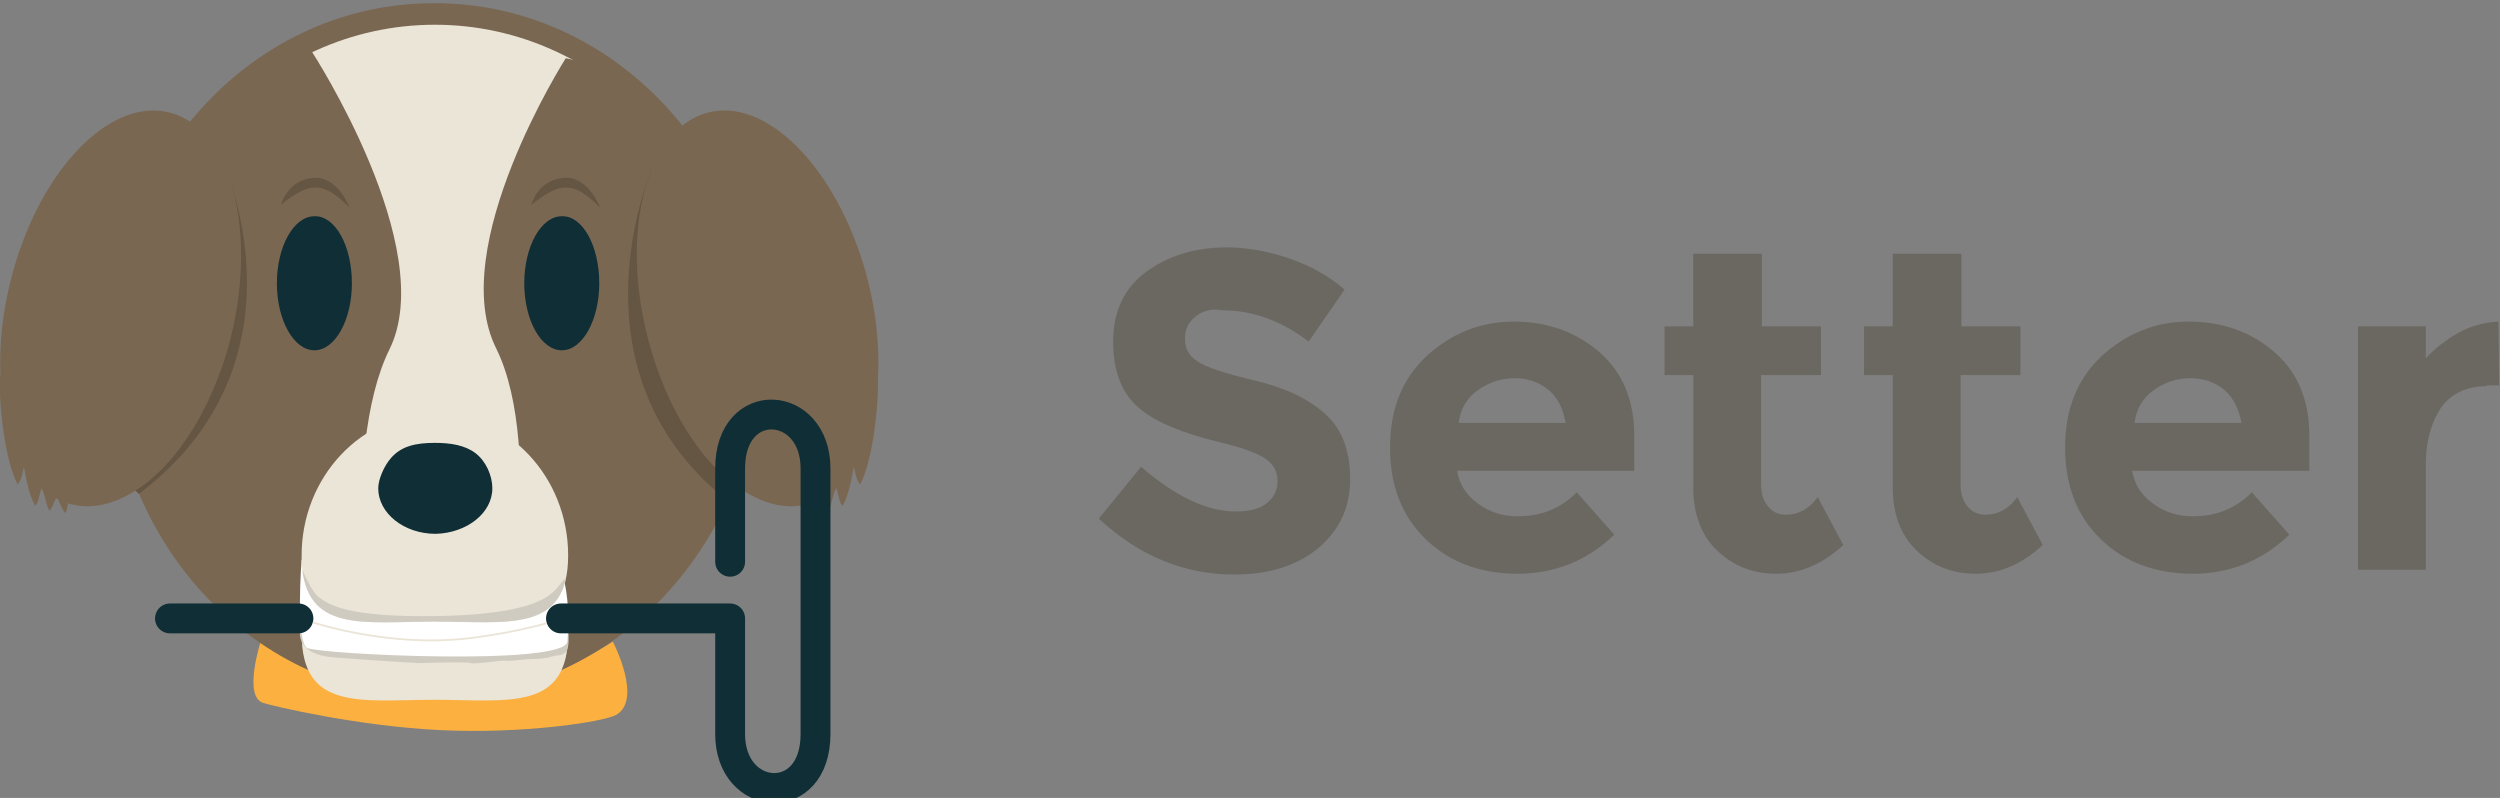 <?xml version="1.0" encoding="utf-8"?>
<!-- Generator: Adobe Illustrator 16.0.0, SVG Export Plug-In . SVG Version: 6.00 Build 0)  -->
<!DOCTYPE svg PUBLIC "-//W3C//DTD SVG 1.1//EN" "http://www.w3.org/Graphics/SVG/1.1/DTD/svg11.dtd">
<svg version="1.1" id="Layer_1" xmlns="http://www.w3.org/2000/svg" xmlns:xlink="http://www.w3.org/1999/xlink" x="0px" y="0px"
	 width="313.3px" height="100px" viewBox="0 0 313.3 100" enable-background="new 0 0 313.3 100" xml:space="preserve">
<rect x="0" y="0" width="313.3" height="100" fill="#808080" stroke="none"/>
<g>
	<g>
		<path fill="#FBB040" d="M32.7,80.3c0,0-2.3,7,0.3,7.8c1.3,0.4,11.8,2.9,22.2,3.4c10.2,0.5,20.3-1,22-1.9c3.4-1.9-0.4-9.2-0.4-9.2
			s-14,9.1-23.3,6.9C44.3,85,32.7,80.3,32.7,80.3z"/>
	</g>
	<path fill="#7A6752" d="M95.2,43.9c0-24-18.2-43.5-40.7-43.5C32,0.3,13.8,19.8,13.8,43.9c0,24,18.2,43.5,40.7,43.5
		C77,87.4,95.2,67.9,95.2,43.9z"/>
	<path fill="#EBE5D8" d="M92.7,43.9c0-22.5-17.1-40.8-38.2-40.8c-21.1,0-38.2,18.3-38.2,40.8c0,22.5,17.1,40.8,38.2,40.8
		C75.6,84.7,92.7,66.4,92.7,43.9z"/>
	<path fill="#7A6752" d="M39.1,6.5c0,0,16,24.6,9.7,37.3c-6.3,12.8-2.3,40-2.3,40s-29.7-4.6-29.7-39C16.8,10.4,39.1,6.5,39.1,6.5z"
		/>
	<path fill="#0F2E35" d="M44.1,35.5c0,4.6-2.1,8.4-4.7,8.4c-2.6,0-4.7-3.8-4.7-8.4c0-4.6,2.1-8.4,4.7-8.4C42,27,44.1,30.8,44.1,35.5
		z"/>
	<path fill="#7A6752" d="M70.9,7.3c0,0-15.1,23.7-8.7,36.4c6.3,12.8,0.8,40,0.8,40s29.4-4.6,29.4-39C92.4,10.4,70.9,7.3,70.9,7.3z"
		/>
	<path fill="#655643" d="M81.7,21.2c0,0-11.4,25.9,10.3,42.2"/>
	<path fill="#7A6752" d="M81.3,42.8c2.2,8.2,6.4,14.9,11.1,18.2c3,2.1,6.1,3,9.1,2.1c7.5-2.3,10.7-15.1,7.1-28.6
		C104.9,21,95.9,11.9,88.4,14.2c-3,0.9-5.3,3.5-6.7,7C79.4,26.7,79.1,34.6,81.3,42.8z"/>
	
		<path fill="none" stroke="#0F2E35" stroke-width="2.572" stroke-linecap="round" stroke-linejoin="round" stroke-miterlimit="10" d="
		M91.1,71.4"/>
	<g>
		<path fill="#7A6752" d="M110,46.9c0.2,3.5-0.6,10.8-2.2,13.8c-0.5-0.5-0.6-1.4-0.8-2.2c-0.3,1.6-0.6,3.4-1.4,4.9
			c-0.5-0.5-0.5-1.5-0.8-2.2c-0.5,0.8-0.5,2-1,2.8c-0.6-0.6-0.6-1.6-1.3-2.2L110,46.9z"/>
	</g>
	<g>
		<path fill="#7A6752" d="M103.6,60.2c-0.1,0.9-0.5,1.7-0.9,2.4c-0.2,0.5-0.5,1.3-0.9,1.7c-0.2-0.3-0.2-0.7-0.3-1
			c-0.1-0.7-0.3-1.4-0.6-2.1"/>
	</g>
	<path fill="#EBE5D8" d="M71.2,79.4c0-9.8-7.5-17.8-16.7-17.8s-16.7,8-16.7,17.8c0,9.8,7.5,8.3,16.7,8.3S71.2,89.2,71.2,79.4z"/>
	<path fill="#D0CBC1" d="M37.6,79.1c0,0-0.6,3,4.4,3.3c5,0.4,10.5,0.7,10.5,0.7s6.2-0.2,6.5,0c0.3,0.2,3.9-0.4,4.4-0.3
		c0.5,0.1,2.5-0.2,3-0.2c0.4,0,1.8,0,2.7-0.3c0.9-0.3,1.1,0,1.7-0.5c0.7-0.5,0.4-2.7,0.4-2.7l-10.5-2.3L37.6,79.1z"/>
	<path fill="#FFFFFF" d="M37.8,70.1c0,0-0.8,10.3,0.7,11.1c1.5,0.8,32.3,2.3,32.6-0.8c0.2-2.5,0.2-5.7-0.6-8.4
		c-0.8-2.7-32.2-0.6-32.2-0.6L37.8,70.1z"/>
	
		<path fill="none" stroke="#0F2E35" stroke-width="3.741" stroke-linecap="round" stroke-linejoin="round" stroke-miterlimit="10" d="
		M70.3,77.5h21.2c0,0,0,5.9,0,14.5c0,8.6,10.7,9.4,10.7,0c0-6.9,0-24.8,0-33.3c0-8.6-10.7-9.4-10.7,0c0,6.9,0,11.7,0,11.7"/>
	
		<line fill="none" stroke="#0F2E35" stroke-width="3.741" stroke-linecap="round" stroke-linejoin="round" stroke-miterlimit="10" x1="21.3" y1="77.5" x2="37.4" y2="77.5"/>
	<path fill="#0F2E35" d="M75.1,35.5c0,4.6-2.1,8.4-4.7,8.4c-2.6,0-4.7-3.8-4.7-8.4c0-4.6,2.1-8.4,4.7-8.4C73,27,75.1,30.8,75.1,35.5
		z"/>
	<g>
		<defs>
			<path id="XMLID_2_" d="M71.2,69.6c0-9.8-7.5-17.8-16.7-17.8s-16.7,8-16.7,17.8c0,0.2,0,0.5,0,0.7c0.4,9.1,7.7,7.6,16.7,7.6
				C63.7,77.9,71.2,79.4,71.2,69.6z"/>
		</defs>
		<use xlink:href="#XMLID_2_"  overflow="visible" fill="#EBE5D8"/>
		<clipPath id="XMLID_3_">
			<use xlink:href="#XMLID_2_"  overflow="visible"/>
		</clipPath>
		<path clip-path="url(#XMLID_3_)" fill="#D0CBC1" d="M54.9,77.2c15.4-0.3,14.5-3.9,16-4.7c1.5-0.8-0.6,4.4-0.6,4.4
			s-5.9,2.2-6.2,2.3c-0.3,0.1-10.7,0.3-10.7,0.3l-8.9-0.1l-9.2-3.1l1.8-6.9c0,0,1.5,4.3,2.8,5.4C41.2,75.8,43.6,77.4,54.9,77.2z"/>
	</g>
	<path fill="#0F2E35" d="M61.7,61.2c0-1.6-0.8-3.4-2.1-4.4c-1.3-1-3.1-1.3-5.1-1.3c-2.4,0-4.2,0.4-5.5,1.9c-0.8,0.9-1.6,2.6-1.6,3.8
		c0,3.1,3.2,5.7,7.2,5.7C58.5,66.8,61.7,64.3,61.7,61.2z"/>
	<path fill="#655643" d="M16.6,57.9c0,0,5.1-31.4,11.7-36.6c0,0,10.7,24.3-10.9,40.6C15.5,60.2,16.6,57.9,16.6,57.9z"/>
	<path fill="#7A6752" d="M28.8,42.8c-2.2,8.2-6.4,14.9-11.1,18.2c-3,2.1-6.1,3-9.1,2.1C1.1,60.9-2.1,48,1.5,34.5
		s12.6-22.6,20.1-20.3c3,0.9,5.3,3.5,6.7,7C30.6,26.7,30.9,34.6,28.8,42.8z"/>
	<path fill="#655643" d="M66.6,25.7c0.8-0.7,2.7-2.2,4.3-2.2c1.9,0,3.4,1.7,4.3,2.5c0,0-1.5-4.1-4.7-3.7
		C67.2,22.7,66.6,25.7,66.6,25.7z"/>
	<path fill="#655643" d="M35.2,25.7c0.8-0.7,2.7-2.2,4.3-2.2c1.9,0,3.4,1.7,4.3,2.5c0,0-1.5-4.1-4.7-3.7
		C35.9,22.7,35.2,25.7,35.2,25.7z"/>
	<g>
		<path fill="#7A6752" d="M0,46.9c-0.2,3.5,0.6,10.8,2.2,13.8c0.5-0.5,0.6-1.4,0.8-2.2c0.3,1.6,0.6,3.4,1.4,4.9
			c0.5-0.5,0.5-1.5,0.8-2.2c0.5,0.8,0.5,2,1,2.8c0.6-0.6,0.6-1.6,1.3-2.2L0,46.9z"/>
	</g>
	<g>
		<path fill="#7A6752" d="M6.4,60.2c0.1,0.9,0.5,1.7,0.9,2.4c0.2,0.5,0.5,1.3,0.9,1.7c0.2-0.3,0.2-0.7,0.3-1
			c0.1-0.7,0.3-1.4,0.6-2.1"/>
	</g>
	<path fill="none" stroke="#EBE5D8" stroke-width="0.234" stroke-miterlimit="10" d="M39.2,78c5.2,1.6,11.6,2.5,16.9,2.2
		c4.7-0.2,10.8-1.6,12.4-2.1"/>
</g>
<g>
	<path fill="#6B6862" d="M149.8,39.7c-0.9,0.7-1.3,1.6-1.3,2.8s0.5,2.1,1.6,2.8c1,0.7,3.4,1.5,7.2,2.4c3.8,0.9,6.7,2.3,8.8,4.2
		c2.1,1.9,3.1,4.6,3.1,8.1c0,3.6-1.3,6.4-4,8.7c-2.7,2.2-6.2,3.3-10.5,3.3c-6.3,0-11.9-2.3-17-7l5.3-6.5c4.3,3.7,8.2,5.6,11.9,5.6
		c1.6,0,2.9-0.3,3.8-1c0.9-0.7,1.4-1.6,1.4-2.8c0-1.2-0.5-2.1-1.5-2.8c-1-0.7-2.9-1.4-5.8-2.1c-4.6-1.1-8-2.5-10.1-4.3
		c-2.1-1.8-3.2-4.5-3.2-8.3c0-3.8,1.4-6.7,4.1-8.7c2.7-2,6.1-3.1,10.1-3.1c2.6,0,5.3,0.5,7.9,1.4c2.6,0.9,5,2.2,6.9,3.9l-4.5,6.5
		c-3.4-2.6-7-3.9-10.7-3.9C151.8,38.6,150.6,39,149.8,39.7z"/>
	<path fill="#6B6862" d="M202.3,67c-3.4,3.3-7.5,4.9-12.1,4.9c-4.6,0-8.5-1.4-11.5-4.3c-3-2.9-4.5-6.7-4.5-11.5s1.5-8.6,4.6-11.5
		c3.1-2.8,6.7-4.3,10.9-4.3c4.2,0,7.8,1.3,10.7,3.8c2.9,2.5,4.4,6,4.4,10.4v4.5h-22.2c0.3,1.7,1.1,3,2.6,4.1c1.5,1.1,3.1,1.6,5,1.6
		c3,0,5.4-1,7.4-3L202.3,67z M194.1,48.9c-1.2-1-2.6-1.5-4.3-1.5c-1.7,0-3.2,0.5-4.6,1.5c-1.4,1-2.2,2.4-2.4,4.1h13.4
		C195.9,51.3,195.3,49.9,194.1,48.9z"/>
	<path fill="#6B6862" d="M220.7,47v13.7c0,1.2,0.3,2.1,0.9,2.8c0.6,0.7,1.3,1,2.2,1c1.6,0,2.9-0.7,4-2.2l3.2,6
		c-2.6,2.4-5.4,3.6-8.4,3.6s-5.4-1-7.4-2.9c-2-1.9-3-4.6-3-7.9V47h-3.6v-6.1h3.6v-9.1h8.6v9.1h7.4V47H220.7z"/>
	<path fill="#6B6862" d="M245.7,47v13.7c0,1.2,0.3,2.1,0.9,2.8c0.6,0.7,1.3,1,2.2,1c1.6,0,2.9-0.7,4-2.2l3.2,6
		c-2.6,2.4-5.4,3.6-8.4,3.6s-5.4-1-7.4-2.9c-2-1.9-3-4.6-3-7.9V47h-3.6v-6.1h3.6v-9.1h8.6v9.1h7.4V47H245.7z"/>
	<path fill="#6B6862" d="M286.9,67c-3.4,3.3-7.5,4.9-12.1,4.9c-4.6,0-8.5-1.4-11.5-4.3c-3-2.9-4.5-6.7-4.5-11.5s1.5-8.6,4.6-11.5
		c3.1-2.8,6.7-4.3,10.9-4.3s7.8,1.3,10.7,3.8c2.9,2.5,4.4,6,4.4,10.4v4.5h-22.2c0.3,1.7,1.1,3,2.6,4.1c1.5,1.1,3.1,1.6,5,1.6
		c3,0,5.4-1,7.4-3L286.9,67z M278.8,48.9c-1.2-1-2.6-1.5-4.3-1.5c-1.7,0-3.2,0.5-4.6,1.5c-1.4,1-2.2,2.4-2.4,4.1h13.4
		C280.6,51.3,279.9,49.9,278.8,48.9z"/>
	<path fill="#6B6862" d="M311.6,48.4c-2.5,0-4.4,0.9-5.7,2.7c-1.2,1.8-1.9,4.2-1.9,7.1v13.2h-8.5V40.9h8.5v4
		c1.1-1.2,2.5-2.3,4.1-3.2c1.6-0.9,3.3-1.3,5-1.4l0.1,8H311.6z"/>
</g>
</svg>
